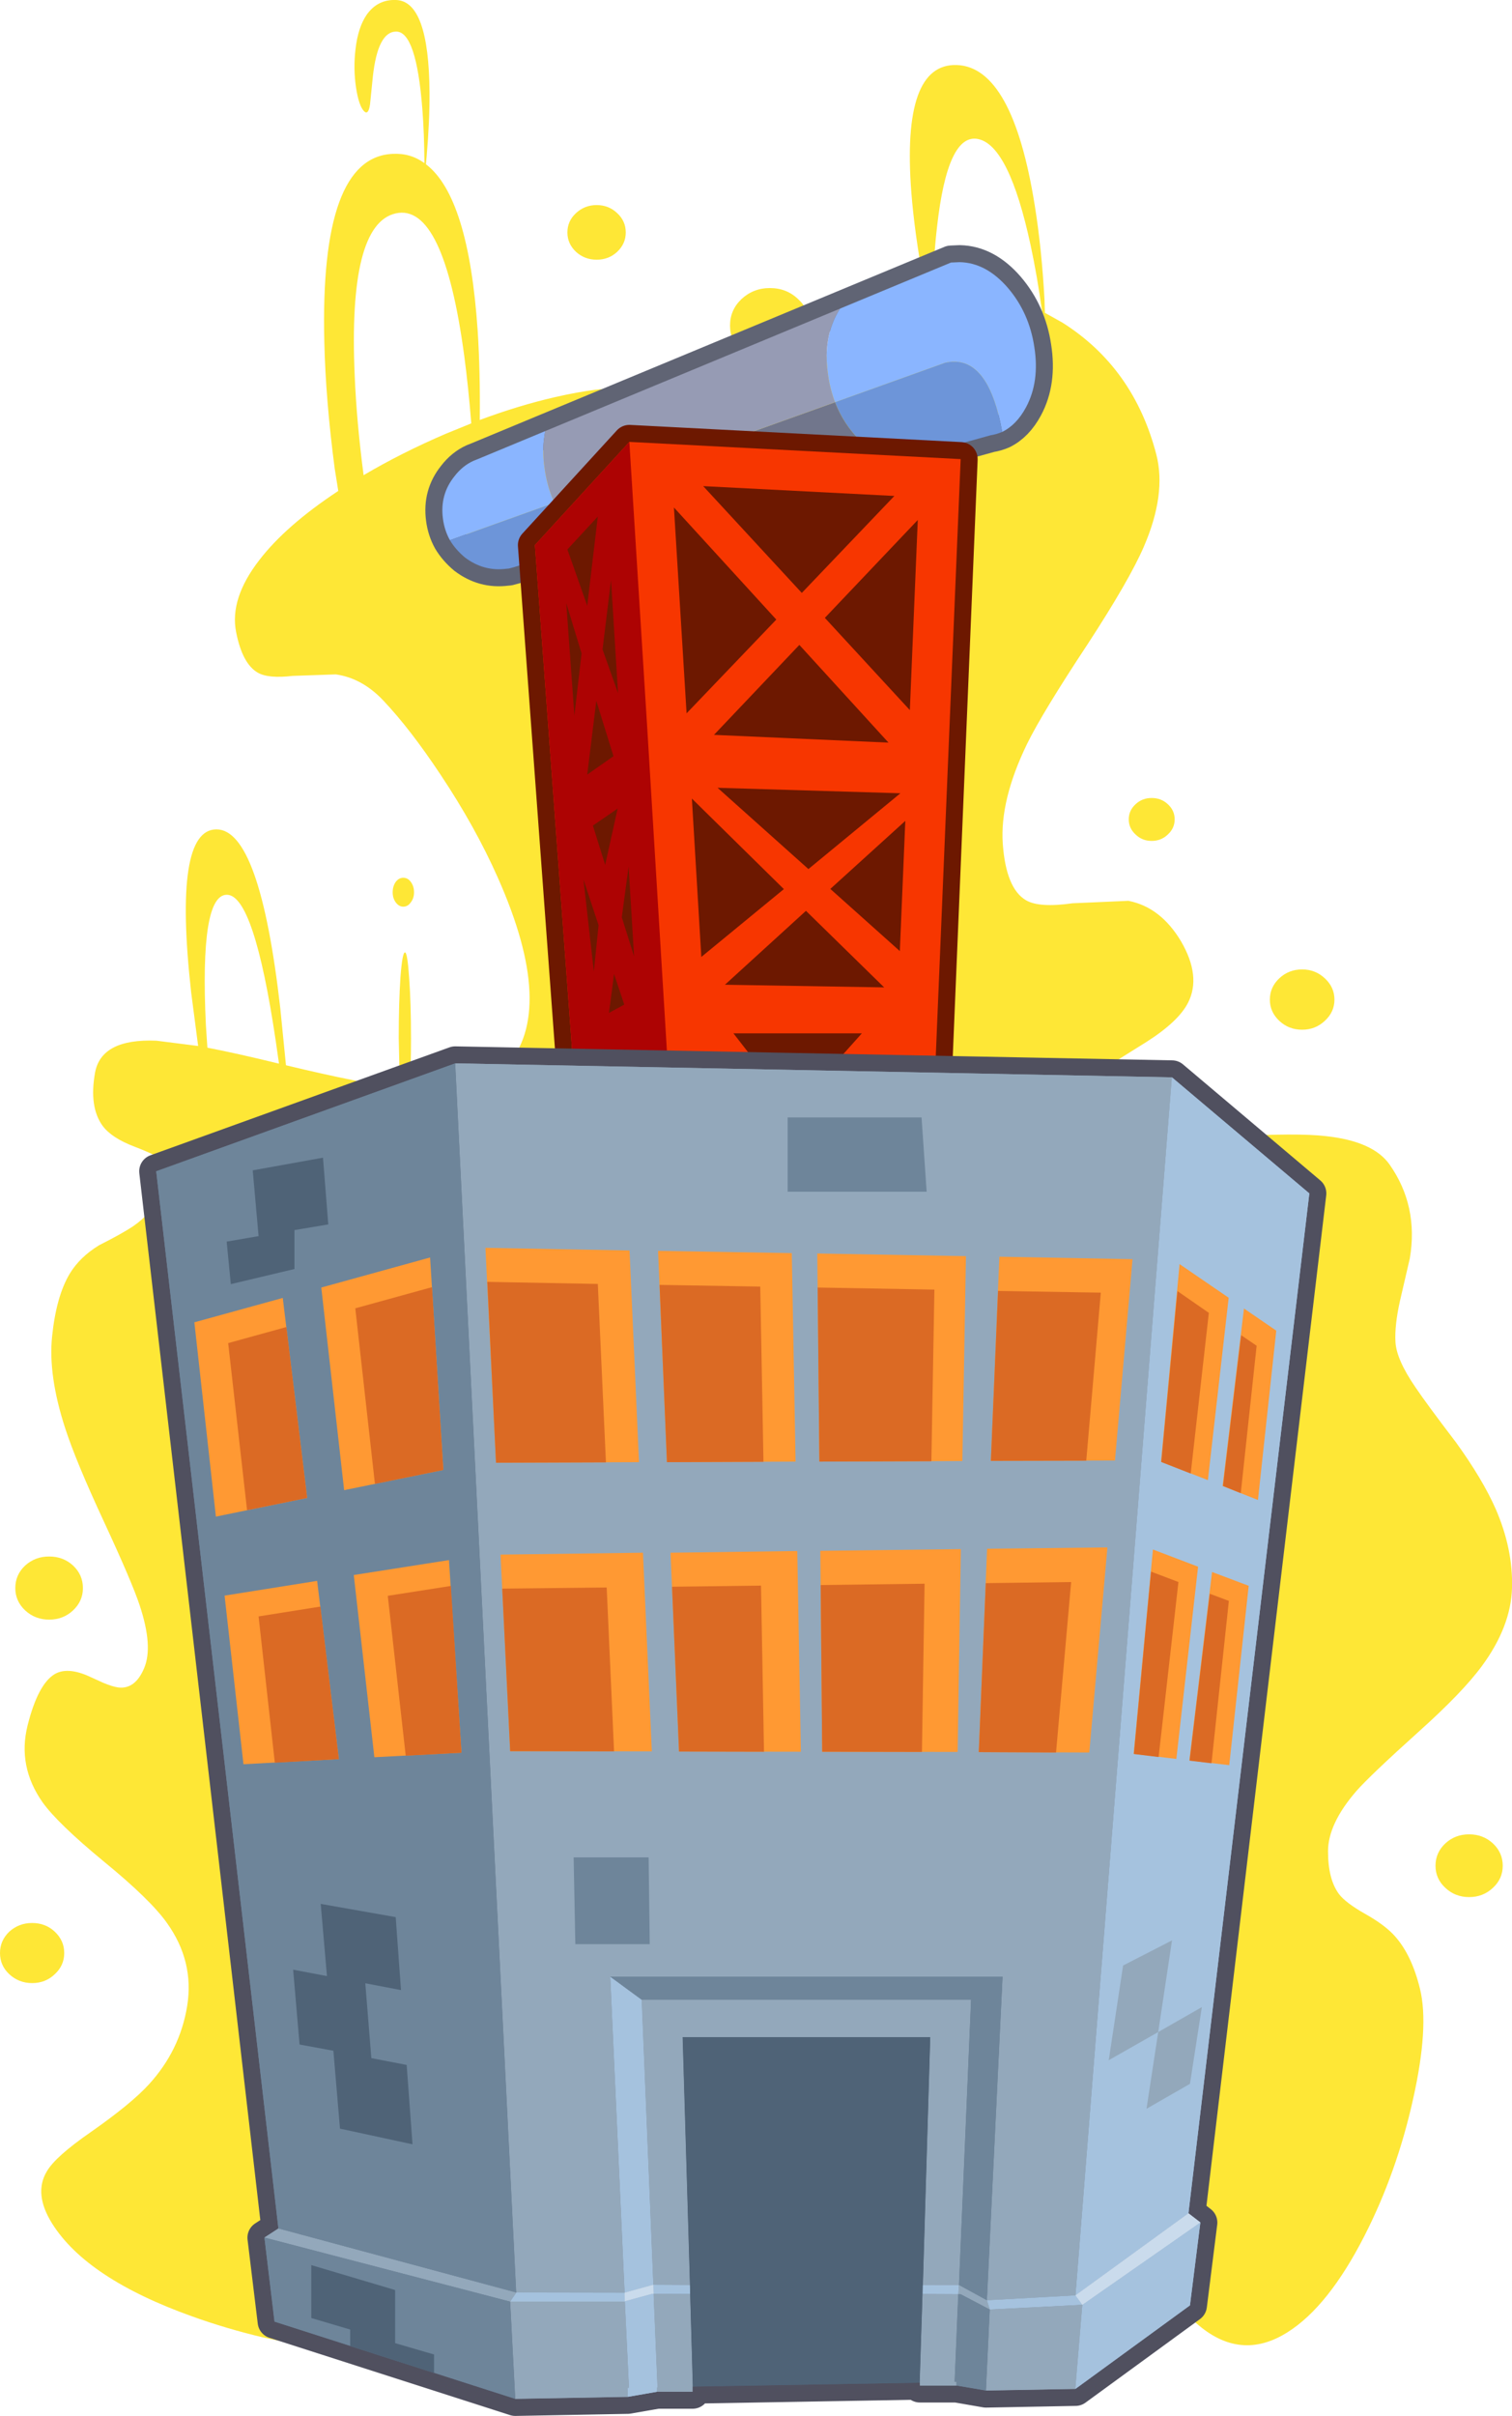<?xml version="1.0" encoding="UTF-8" standalone="no"?>
<svg xmlns:xlink="http://www.w3.org/1999/xlink" height="639.1px" width="400.25px" xmlns="http://www.w3.org/2000/svg">
  <g transform="matrix(1.0, 0.0, 0.0, 1.0, 199.65, 393.95)">
    <path d="M47.25 -316.95 Q62.6 -318.3 76.2 -311.6 74.9 -321.05 73.15 -329.15 67.5 -355.35 59.35 -357.15 51.2 -358.95 48.4 -333.95 47.5 -326.25 47.25 -316.95 M41.6 -343.0 Q38.95 -377.25 53.65 -376.75 68.4 -376.2 74.25 -339.7 76.1 -328.25 76.85 -314.65 L76.95 -311.2 81.6 -308.6 Q100.5 -296.65 106.45 -273.7 109.15 -263.25 103.15 -249.35 99.35 -240.55 88.3 -223.6 76.3 -205.45 72.25 -197.2 65.0 -182.3 65.8 -170.75 66.65 -158.9 71.95 -155.8 75.45 -153.75 84.25 -155.0 L99.05 -155.65 Q107.55 -154.0 112.95 -145.0 118.4 -135.7 114.85 -128.7 112.3 -123.7 103.8 -118.3 L97.0 -114.05 Q93.2 -111.65 91.25 -109.85 85.95 -105.0 88.55 -99.55 91.3 -93.95 102.6 -92.9 109.05 -92.3 126.55 -93.3 143.6 -94.3 151.35 -93.4 163.8 -92.05 168.15 -85.95 175.9 -74.95 173.55 -61.05 L170.95 -49.85 Q169.5 -43.35 169.75 -38.95 170.0 -34.3 175.05 -26.95 178.05 -22.5 185.8 -12.35 192.8 -2.65 196.25 5.15 200.9 15.8 200.6 26.15 200.3 36.35 192.65 46.75 187.55 53.7 175.95 64.1 163.0 75.75 159.4 79.85 151.9 88.5 151.9 95.8 151.9 103.2 154.8 107.1 156.55 109.4 161.65 112.3 167.1 115.35 169.7 118.35 174.1 123.35 176.25 132.2 178.7 142.25 174.4 161.4 170.1 180.75 161.55 197.5 152.0 216.2 141.2 223.0 128.65 230.95 117.0 220.6 103.1 208.35 -11.2 216.4 -43.15 218.6 -88.25 222.95 L-122.5 225.95 -130.35 224.3 Q-139.95 222.0 -148.7 218.85 -176.7 208.85 -185.85 194.25 -190.8 186.35 -187.25 180.45 -185.0 176.55 -175.6 170.05 -164.75 162.45 -160.15 157.35 -152.0 148.4 -150.1 136.7 -148.2 124.9 -155.45 114.75 -159.85 108.55 -172.15 98.5 -184.4 88.4 -188.4 82.8 -195.05 73.3 -192.35 62.5 -189.6 51.55 -185.15 48.9 -181.95 47.05 -176.65 49.25 L-172.35 51.2 Q-169.85 52.25 -168.3 52.45 -163.85 52.95 -161.5 47.35 -159.05 41.6 -162.7 30.65 -164.7 24.6 -172.15 8.55 -179.55 -7.35 -182.4 -16.15 -186.95 -30.15 -185.85 -40.5 -184.75 -51.05 -181.2 -57.0 -178.5 -61.45 -173.4 -64.55 -167.45 -67.55 -164.5 -69.5 -159.5 -72.9 -156.65 -78.35 -153.7 -84.1 -156.35 -86.8 -157.55 -88.1 -164.0 -90.6 -170.1 -92.9 -172.5 -96.15 -176.1 -101.1 -174.5 -110.15 -172.85 -119.25 -158.25 -118.65 L-147.2 -117.25 -149.05 -131.45 Q-153.85 -174.55 -142.35 -174.55 -130.85 -174.55 -125.45 -127.2 L-123.95 -112.15 Q-104.15 -107.4 -93.8 -106.1 L-94.1 -119.25 Q-94.1 -128.7 -93.65 -135.35 -93.15 -142.0 -92.45 -142.0 -91.8 -142.0 -91.35 -135.35 -90.85 -128.7 -90.85 -119.25 -90.85 -111.65 -91.2 -105.8 L-90.55 -105.75 Q-72.4 -104.2 -65.7 -111.65 -52.2 -126.6 -67.9 -161.85 -73.85 -175.25 -83.05 -189.05 -91.05 -201.1 -98.15 -208.6 -103.75 -214.55 -110.75 -215.55 L-122.2 -215.15 Q-128.6 -214.4 -131.4 -216.0 -135.5 -218.35 -137.15 -226.75 -138.9 -235.6 -131.0 -245.8 -124.0 -254.9 -110.15 -264.05 L-110.1 -264.05 -111.05 -270.0 Q-113.45 -288.25 -113.8 -303.5 -115.0 -352.4 -95.7 -353.25 -91.0 -353.5 -87.3 -350.8 L-87.3 -351.05 Q-87.35 -358.7 -87.85 -365.15 -89.45 -385.65 -94.8 -385.6 -99.65 -385.55 -100.95 -373.7 L-101.7 -366.3 Q-102.15 -363.35 -103.3 -364.55 -104.65 -365.95 -105.4 -370.75 -106.15 -375.8 -105.55 -380.85 -104.9 -386.7 -102.55 -390.1 -99.65 -394.15 -94.8 -393.95 -86.1 -393.65 -85.95 -369.45 -85.9 -362.15 -86.7 -352.7 L-86.9 -350.5 Q-75.6 -341.9 -73.2 -306.45 -72.5 -295.5 -72.65 -282.85 -62.3 -286.7 -52.7 -288.9 -40.65 -291.65 -33.3 -291.25 -28.2 -290.95 -23.35 -288.75 -17.45 -286.1 -15.15 -285.65 -9.5 -284.4 -0.75 -285.85 8.2 -287.35 13.15 -291.7 16.1 -294.3 19.75 -300.7 23.4 -307.05 26.65 -309.8 32.0 -314.4 41.5 -316.15 L45.45 -316.75 44.85 -319.35 Q42.45 -332.25 41.6 -343.0 M14.75 -307.85 Q14.75 -303.75 11.6 -300.9 8.55 -298.0 4.15 -298.0 -0.2 -298.0 -3.35 -300.9 -6.4 -303.75 -6.4 -307.85 -6.4 -311.95 -3.35 -314.85 -0.2 -317.75 4.15 -317.75 8.55 -317.75 11.6 -314.85 14.75 -311.95 14.75 -307.85 M109.5 -173.2 Q107.75 -171.5 105.2 -171.5 102.7 -171.5 100.95 -173.2 99.15 -174.85 99.15 -177.2 99.15 -179.55 100.95 -181.2 102.7 -182.85 105.2 -182.85 107.75 -182.85 109.5 -181.2 111.3 -179.55 111.3 -177.2 111.3 -174.85 109.5 -173.2 M139.0 -135.15 Q141.5 -137.5 145.05 -137.5 148.55 -137.5 151.05 -135.15 153.6 -132.8 153.6 -129.5 153.6 -126.25 151.05 -123.9 148.55 -121.55 145.05 -121.55 141.5 -121.55 139.0 -123.9 136.5 -126.25 136.5 -129.5 136.5 -132.8 139.0 -135.15 M189.25 91.3 Q192.95 91.3 195.55 93.7 198.15 96.15 198.15 99.6 198.15 103.05 195.55 105.45 192.95 107.9 189.25 107.9 185.55 107.9 182.95 105.45 180.35 103.05 180.35 99.6 180.35 96.15 182.95 93.7 185.55 91.3 189.25 91.3 M-36.25 -337.55 Q-34.0 -335.45 -34.0 -332.45 -34.0 -329.5 -36.25 -327.35 -38.5 -325.25 -41.7 -325.25 -44.9 -325.25 -47.2 -327.35 -49.45 -329.5 -49.45 -332.45 -49.45 -335.45 -47.2 -337.55 -44.9 -339.7 -41.7 -339.7 -38.5 -339.7 -36.25 -337.55 M-74.9 -281.95 Q-75.65 -291.45 -76.75 -299.75 -82.2 -340.35 -94.9 -337.5 -107.55 -334.65 -105.75 -294.45 -105.25 -282.4 -103.4 -268.25 -93.4 -274.15 -81.65 -279.2 L-74.9 -281.95 M-144.75 -116.8 Q-136.95 -115.3 -125.9 -112.6 L-125.8 -112.6 -126.65 -118.55 Q-132.4 -157.25 -139.6 -157.25 -146.8 -157.25 -145.15 -122.8 L-144.75 -116.8 M-90.05 -157.9 Q-90.05 -156.35 -90.9 -155.25 -91.7 -154.1 -92.9 -154.1 -94.05 -154.1 -94.9 -155.25 -95.7 -156.35 -95.7 -157.9 -95.7 -159.5 -94.9 -160.65 -94.05 -161.75 -92.9 -161.75 -91.7 -161.75 -90.9 -160.65 -90.05 -159.5 -90.05 -157.9 M-186.65 17.8 Q-182.9 17.8 -180.3 20.2 -177.7 22.65 -177.7 26.15 -177.7 29.6 -180.3 32.05 -182.9 34.5 -186.65 34.5 -190.35 34.5 -193.0 32.05 -195.6 29.6 -195.6 26.15 -195.6 22.65 -193.0 20.2 -190.35 17.8 -186.65 17.8 M-185.15 128.3 Q-187.6 130.65 -191.15 130.65 -194.65 130.65 -197.2 128.3 -199.65 126.0 -199.65 122.7 -199.65 119.4 -197.2 117.05 -194.65 114.75 -191.15 114.75 -187.6 114.75 -185.15 117.05 -182.65 119.4 -182.65 122.7 -182.65 126.0 -185.15 128.3" fill="#fee736" fill-rule="evenodd" stroke="none"/>
    <path d="M67.15 -317.8 Q72.8 -311.2 74.15 -302.15 75.6 -293.0 71.95 -286.2 69.45 -281.55 65.65 -279.7 64.15 -279.05 62.55 -278.8 L-62.2 -244.35 Q-63.5 -243.9 -64.95 -243.55 L-65.55 -243.5 Q-71.6 -242.7 -76.6 -246.5 -79.05 -248.55 -80.55 -251.05 -82.0 -253.65 -82.4 -256.75 -83.25 -263.1 -79.35 -267.95 -77.2 -270.75 -74.3 -272.05 L-73.05 -272.55 52.1 -324.5 54.4 -324.6 Q61.4 -324.45 67.15 -317.8 Z" fill="none" stroke="#606474" stroke-linecap="round" stroke-linejoin="round" stroke-width="9.0"/>
    <path d="M22.7 -312.3 L52.1 -324.5 54.4 -324.6 Q61.4 -324.45 67.15 -317.8 72.8 -311.2 74.15 -302.15 75.6 -293.0 71.95 -286.2 69.45 -281.55 65.65 -279.7 61.9 -300.55 50.55 -298.0 L21.4 -287.55 Q20.1 -290.95 19.55 -294.8 18.05 -305.0 22.7 -312.3 M-80.55 -251.05 Q-82.0 -253.65 -82.4 -256.75 -83.25 -263.1 -79.35 -267.95 -77.2 -270.75 -74.3 -272.05 L-73.05 -272.55 -55.35 -279.9 -55.7 -277.35 Q-56.05 -273.9 -55.5 -270.15 -54.9 -265.65 -53.2 -261.6 L-52.9 -260.95 -80.55 -251.05" fill="#8ab5ff" fill-rule="evenodd" stroke="none"/>
    <path d="M65.65 -279.7 Q64.15 -279.05 62.55 -278.8 L37.15 -271.75 Q32.35 -273.0 28.15 -277.25 23.65 -281.7 21.4 -287.55 L50.55 -298.0 Q61.9 -300.55 65.65 -279.7 M-43.8 -249.4 L-62.2 -244.35 Q-63.5 -243.9 -64.95 -243.55 L-65.55 -243.5 Q-71.6 -242.7 -76.6 -246.5 -79.05 -248.55 -80.55 -251.05 L-52.9 -260.95 -51.85 -258.85 Q-49.25 -254.0 -44.8 -250.15 L-43.8 -249.4" fill="#6d95d9" fill-rule="evenodd" stroke="none"/>
    <path d="M37.15 -271.75 L-43.8 -249.4 -44.8 -250.15 Q-49.25 -254.0 -51.85 -258.85 L-52.9 -260.95 21.4 -287.55 Q23.65 -281.7 28.15 -277.25 32.35 -273.0 37.15 -271.75" fill="#71768c" fill-rule="evenodd" stroke="none"/>
    <path d="M-55.35 -279.9 L22.7 -312.3 Q18.05 -305.0 19.55 -294.8 20.1 -290.95 21.4 -287.55 L-52.9 -260.95 -53.2 -261.6 Q-54.9 -265.65 -55.5 -270.15 -56.05 -273.9 -55.7 -277.35 L-55.35 -279.9" fill="#969bb4" fill-rule="evenodd" stroke="none"/>
    <path d="M46.2 -69.9 L-44.8 -69.9 -58.05 -249.75 -33.05 -277.05 54.65 -272.5 46.2 -69.9" fill="#f73600" fill-rule="evenodd" stroke="none"/>
    <path d="M46.2 -69.9 L-44.8 -69.9 -58.05 -249.75 -33.05 -277.05 54.65 -272.5 46.2 -69.9 Z" fill="none" stroke="#6d1800" stroke-linecap="round" stroke-linejoin="round" stroke-width="9.0"/>
    <path d="M46.2 -69.9 L-44.8 -69.9 -58.05 -249.75 -33.05 -277.05 54.65 -272.5 46.2 -69.9" fill="#f73600" fill-rule="evenodd" stroke="none"/>
    <path d="M-13.5 -265.35 L37.1 -262.75 12.6 -237.1 -13.5 -265.35 M11.95 -223.35 L35.55 -197.5 -10.65 -199.55 11.95 -223.35 M18.7 -230.5 L43.3 -256.4 41.2 -206.1 18.7 -230.5 M38.55 -142.35 L20.15 -158.8 40.0 -176.8 38.55 -142.35 M-9.7 -185.55 L38.7 -184.1 14.35 -164.05 -9.7 -185.55 M10.3 -100.25 L-5.5 -120.6 28.5 -120.6 10.3 -100.25 M-14.0 -140.8 L-16.5 -182.7 7.85 -158.75 -14.0 -140.8 M34.4 -132.75 L-7.75 -133.45 13.7 -153.0 34.4 -132.75 M25.6 -80.55 L17.35 -91.1 37.4 -114.1 35.95 -80.55 25.6 -80.55 M-10.25 -80.55 L-12.25 -112.4 3.5 -92.65 -7.35 -80.55 -10.25 -80.55 M13.1 -80.55 L8.2 -80.55 10.75 -83.5 13.1 -80.55 M-21.25 -259.7 L5.85 -230.05 -17.9 -205.25 -21.25 -259.7" fill="#6d1800" fill-rule="evenodd" stroke="none"/>
    <path d="M-28.25 -200.25 L-20.3 -69.9 -44.8 -69.9 -58.05 -249.75 -33.05 -277.05 -28.25 -200.3 -28.25 -200.25" fill="#ad0303" fill-rule="evenodd" stroke="none"/>
    <path d="M-36.05 -210.6 L-40.15 -222.15 -37.9 -240.5 -36.05 -210.6 M-49.45 -248.6 L-41.4 -257.3 -44.2 -233.7 -49.45 -248.6 M-44.2 -189.05 L-41.8 -208.55 -37.25 -193.9 -44.2 -189.05 M-45.7 -221.1 L-47.6 -204.65 -49.75 -234.4 -45.7 -221.1 M-41.2 -149.2 L-42.45 -136.95 -45.2 -161.3 -41.2 -149.2 M-42.7 -175.55 L-36.15 -180.05 -39.45 -165.15 -42.7 -175.55 M-35.05 -151.3 L-33.25 -164.7 -31.8 -140.95 -35.05 -151.3 M-34.4 -128.2 L-38.45 -126.0 -37.1 -136.3 -34.4 -128.2 M-37.65 -100.45 L-40.3 -93.8 -42.0 -108.95 -37.65 -100.45 M-34.2 -116.35 L-36.7 -108.25 -40.3 -114.0 -34.2 -116.35 M-32.75 -101.9 L-29.95 -111.0 -29.05 -95.75 -32.75 -101.9 M-28.15 -81.75 L-27.85 -77.0 -38.2 -77.0 -38.6 -82.95 -35.05 -94.55 -28.15 -81.75" fill="#6d1800" fill-rule="evenodd" stroke="none"/>
    <path d="M110.6 -108.95 L146.95 -78.25 114.95 191.55 85.05 213.3 110.6 -108.95 85.05 213.3 114.95 191.55 118.1 194.0 115.35 215.9 85.05 238.0 61.35 238.45 53.55 237.1 43.85 237.1 43.85 236.35 43.8 236.35 -16.25 237.4 -16.3 237.4 -16.3 238.1 -16.3 238.75 -25.7 238.75 -33.45 240.1 -63.25 240.65 -126.95 220.2 -129.65 198.0 -125.95 195.6 -158.3 -84.1 -79.15 -112.65 110.6 -108.95 M-63.0 212.5 L-79.15 -112.65 -63.0 212.5 -34.3 212.55 -38.1 129.0 65.75 129.0 61.65 214.6 85.05 213.3 86.9 215.75 62.4 217.0 54.65 212.95 54.05 212.95 53.05 236.15 53.55 236.15 53.55 237.1 53.55 236.15 53.05 236.15 54.05 212.95 44.55 212.9 44.6 210.5 44.65 210.5 54.2 210.55 44.65 210.5 44.6 210.5 44.55 212.9 54.05 212.95 54.2 210.55 57.4 135.05 -29.75 135.05 -26.7 210.45 -17.0 210.5 -18.9 144.95 46.6 144.95 44.65 210.5 46.6 144.95 -18.9 144.95 -17.0 210.5 -26.7 210.45 -29.75 135.05 57.4 135.05 54.2 210.55 54.05 212.95 54.65 212.95 62.4 217.0 61.65 214.6 54.2 210.55 61.65 214.6 62.4 217.0 86.9 215.75 85.05 213.3 61.65 214.6 65.75 129.0 -38.1 129.0 -29.75 135.05 -38.1 129.0 -34.3 212.55 -26.7 210.45 -26.6 212.85 -16.95 212.9 -17.0 210.5 -16.95 212.9 -26.6 212.85 -26.7 210.45 -34.3 212.55 -34.2 214.8 -27.1 212.85 -26.6 212.85 -25.6 237.6 -25.7 237.6 -25.7 238.75 -25.7 237.6 -25.6 237.6 -26.6 212.85 -27.1 212.85 -34.2 214.8 -34.3 212.55 -63.0 212.5 -63.0 212.55 -64.6 214.95 -34.2 214.95 -34.2 214.8 -33.15 237.7 -33.55 237.7 -33.45 240.1 -33.55 237.7 -33.15 237.7 -34.2 214.8 -34.2 214.95 -64.6 214.95 -63.0 212.55 -63.0 212.5 -125.95 195.6 -63.0 212.5 M-64.6 214.95 L-129.65 198.0 -64.6 214.95 -63.25 240.65 -64.6 214.95 M-16.25 237.4 L-16.95 212.9 -16.25 237.4 M61.35 238.45 L62.4 217.0 61.35 238.45 M85.05 238.0 L86.9 215.75 118.1 194.0 86.9 215.75 85.05 238.0 M44.55 212.9 L43.8 236.35 44.55 212.9" fill="#50505f" fill-rule="evenodd" stroke="none"/>
    <path d="M114.95 191.55 L146.95 -78.25 110.6 -108.95 85.05 213.3 114.95 191.55 118.1 194.0 115.35 215.9 85.05 238.0 61.35 238.45 53.55 237.1 43.85 237.1 43.85 236.35 43.8 236.35 -16.25 237.4 -16.3 237.4 -16.3 238.1 -16.3 238.75 -25.7 238.75 -33.45 240.1 -63.25 240.65 -126.95 220.2 -129.65 198.0 -125.95 195.6 -158.3 -84.1 -79.15 -112.65 110.6 -108.95 M54.2 210.55 L44.65 210.5 44.6 210.5 44.55 212.9 54.05 212.95 54.2 210.55 57.4 135.05 -29.75 135.05 -26.7 210.45 -17.0 210.5 -18.9 144.95 46.6 144.95 44.65 210.5 M54.05 212.95 L54.65 212.95 62.4 217.0 61.65 214.6 54.2 210.55 M53.55 237.1 L53.55 236.15 53.05 236.15 54.05 212.95 M43.8 236.35 L44.55 212.9 M62.4 217.0 L86.9 215.75 85.05 213.3 61.65 214.6 65.75 129.0 -38.1 129.0 -29.75 135.05 M118.1 194.0 L86.9 215.75 85.05 238.0 M62.4 217.0 L61.35 238.45 M-38.1 129.0 L-34.3 212.55 -26.7 210.45 -26.6 212.85 -16.95 212.9 -17.0 210.5 M-34.3 212.55 L-34.2 214.8 -27.1 212.85 -26.6 212.85 -25.6 237.6 -25.7 237.6 -25.7 238.75 M-34.3 212.55 L-63.0 212.5 -63.0 212.55 -64.6 214.95 -34.2 214.95 -34.2 214.8 -33.15 237.7 -33.55 237.7 -33.45 240.1 M-64.6 214.95 L-63.25 240.65 M-16.95 212.9 L-16.25 237.4 M-63.0 212.5 L-125.95 195.6 M-129.65 198.0 L-64.6 214.95 M-79.15 -112.65 L-63.0 212.5" fill="none" stroke="#50505f" stroke-linecap="round" stroke-linejoin="round" stroke-width="9.0"/>
    <path d="M110.6 -108.95 L146.95 -78.25 114.95 191.55 85.05 213.3 110.6 -108.95 M118.1 194.0 L115.35 215.9 85.05 238.0 86.9 215.75 62.4 217.0 61.65 214.6 85.05 213.3 86.9 215.75 118.1 194.0 M-25.7 238.75 L-33.45 240.1 -33.55 237.7 -33.15 237.7 -34.2 214.8 -34.2 214.95 -64.6 214.95 -63.0 212.55 -63.0 212.5 -34.3 212.55 -38.1 129.0 -29.75 135.05 -26.7 210.45 -17.0 210.5 -16.95 212.9 -26.6 212.85 -26.7 210.45 -34.3 212.55 -34.2 214.8 -27.1 212.85 -26.6 212.85 -25.6 237.6 -25.7 237.6 -25.7 238.75 M44.65 210.5 L54.2 210.55 54.05 212.95 44.55 212.9 44.6 210.5 44.65 210.5" fill="#a5c2de" fill-rule="evenodd" stroke="none"/>
    <path d="M110.6 -108.95 L85.05 213.3 61.65 214.6 65.75 129.0 -38.1 129.0 -34.3 212.55 -63.0 212.5 -63.0 212.55 -64.6 214.95 -34.2 214.95 -34.2 214.8 -33.15 237.7 -33.55 237.7 -33.45 240.1 -63.25 240.65 -64.6 214.95 -129.65 198.0 -125.95 195.6 -63.0 212.5 -79.15 -112.65 110.6 -108.95 M85.05 238.0 L61.35 238.45 62.4 217.0 54.65 212.95 54.05 212.95 54.2 210.55 44.65 210.5 46.6 144.95 -18.9 144.95 -17.0 210.5 -26.7 210.45 -29.75 135.05 57.4 135.05 54.2 210.55 61.65 214.6 62.4 217.0 86.9 215.75 85.05 238.0 M53.55 237.1 L43.85 237.1 43.85 236.35 43.8 236.35 44.55 212.9 54.05 212.95 53.05 236.15 53.55 236.15 53.55 237.1 M-16.25 237.4 L-16.3 237.4 -16.3 238.1 -16.3 238.75 -25.7 238.75 -25.7 237.6 -25.6 237.6 -26.6 212.85 -16.95 212.9 -16.25 237.4" fill="#93a8bb" fill-rule="evenodd" stroke="none"/>
    <path d="M43.8 236.35 L-16.25 237.4 -16.95 212.9 -17.0 210.5 -18.9 144.95 46.6 144.95 44.65 210.5 44.6 210.5 44.55 212.9 43.8 236.35" fill="#4f6377" fill-rule="evenodd" stroke="none"/>
    <path d="M61.35 238.45 L53.55 237.1 53.55 236.15 53.05 236.15 54.05 212.95 54.65 212.95 62.4 217.0 61.35 238.45 M-63.25 240.65 L-126.95 220.2 -129.65 198.0 -64.6 214.95 -63.25 240.65 M-125.95 195.6 L-158.3 -84.1 -79.15 -112.65 -63.0 212.5 -125.95 195.6 M61.65 214.6 L54.2 210.55 57.4 135.05 -29.75 135.05 -38.1 129.0 65.75 129.0 61.65 214.6" fill="#6e859a" fill-rule="evenodd" stroke="none"/>
    <path d="M85.05 213.3 L114.95 191.55 118.1 194.0 86.9 215.75 85.05 213.3 M-34.3 212.55 L-26.7 210.45 -26.6 212.85 -27.1 212.85 -34.2 214.8 -34.3 212.55" fill="#cadbec" fill-rule="evenodd" stroke="none"/>
    <path d="M110.55 -108.95 L146.95 -78.25 114.95 191.55 85.05 213.25 110.55 -108.95 M118.1 193.95 L115.35 215.9 85.0 238.0 86.85 215.75 62.35 217.0 61.6 214.55 85.05 213.25 86.85 215.75 118.1 193.95 M-25.7 238.75 L-33.45 240.1 -33.55 237.7 -33.15 237.7 -34.25 214.8 -34.25 214.9 -64.6 214.9 -63.0 212.55 -63.0 212.5 -34.3 212.55 -38.1 128.95 -29.8 135.05 -26.7 210.45 -17.0 210.5 -16.95 212.9 -26.65 212.85 -26.7 210.45 -34.3 212.55 -34.25 214.8 -27.1 212.85 -26.65 212.85 -25.6 237.6 -25.7 237.6 -25.7 238.75 M54.2 210.5 L54.0 212.95 44.55 212.9 44.6 210.5 44.65 210.5 54.2 210.5" fill="#a5c2de" fill-rule="evenodd" stroke="none"/>
    <path d="M110.55 -108.95 L85.05 213.25 61.6 214.55 62.35 217.0 54.65 212.95 54.0 212.95 53.05 236.1 53.55 236.1 53.55 237.1 43.85 237.1 43.85 236.35 43.8 236.35 44.55 212.9 54.0 212.95 54.2 210.5 44.65 210.5 46.6 144.95 -18.95 144.95 -17.0 210.5 -26.7 210.45 -29.8 135.05 57.4 135.05 54.2 210.5 61.6 214.55 65.75 128.95 -38.1 128.95 -34.3 212.55 -63.0 212.5 -63.0 212.55 -64.6 214.9 -34.25 214.9 -34.25 214.8 -33.15 237.7 -33.55 237.7 -33.45 240.1 -63.25 240.6 -64.6 214.9 -129.65 197.95 -125.95 195.55 -63.0 212.5 -79.15 -112.65 110.55 -108.95 M85.0 238.0 L61.35 238.4 62.35 217.0 86.85 215.75 85.0 238.0 M-16.25 237.35 L-16.35 237.35 -16.35 238.1 -16.35 238.75 -25.7 238.75 -25.7 237.6 -25.6 237.6 -26.65 212.85 -16.95 212.9 -16.25 237.35" fill="#93a8bb" fill-rule="evenodd" stroke="none"/>
    <path d="M43.8 236.35 L-16.25 237.35 -16.95 212.9 -17.0 210.5 -18.95 144.95 46.6 144.95 44.65 210.5 44.6 210.5 44.55 212.9 43.8 236.35" fill="#4f6377" fill-rule="evenodd" stroke="none"/>
    <path d="M61.35 238.4 L53.55 237.1 53.55 236.1 53.05 236.1 54.0 212.95 54.65 212.95 62.35 217.0 61.35 238.4 M-63.25 240.6 L-127.0 220.2 -129.65 197.95 -64.6 214.9 -63.25 240.6 M-125.95 195.55 L-158.3 -84.1 -79.15 -112.65 -63.0 212.5 -125.95 195.55 M61.6 214.55 L54.2 210.5 57.4 135.05 -29.8 135.05 -38.1 128.95 65.75 128.95 61.6 214.55" fill="#6e859a" fill-rule="evenodd" stroke="none"/>
    <path d="M85.05 213.25 L114.95 191.55 118.1 193.95 86.85 215.75 85.05 213.25 M-34.3 212.55 L-26.7 210.45 -26.65 212.85 -27.1 212.85 -34.25 214.8 -34.3 212.55" fill="#cadbec" fill-rule="evenodd" stroke="none"/>
    <path d="M-36.5 -91.6 L-36.95 -106.05 -8.9 -106.05 -8.4 -91.6 -21.2 -91.6 -19.7 -77.6 -44.7 -77.6 -44.25 -91.6 -36.5 -91.6 M-22.65 112.1 L-22.65 98.15 -0.45 98.15 -0.45 112.1 9.85 112.1 9.85 125.15 -12.35 125.15 -12.35 112.1 -22.65 112.1" fill="#93a8bb" fill-rule="evenodd" stroke="none"/>
    <path d="M-138.55 -54.25 L-139.65 -65.5 -131.2 -66.95 -132.75 -84.35 -114.15 -87.7 -112.75 -70.05 -121.7 -68.55 -121.7 -58.25 -138.55 -54.25 M-94.9 113.2 L-93.5 132.5 -102.95 130.7 -101.35 150.5 -92.0 152.3 -90.45 173.3 -109.65 169.15 -111.4 148.55 -120.35 146.9 -122.05 127.1 -113.1 128.8 -114.75 109.7 -94.9 113.2 M-117.25 205.25 L-95.05 211.85 -95.05 225.9 -84.75 228.9 -84.75 233.8 -106.95 226.7 -106.95 222.3 -117.25 219.25 -117.25 205.25" fill="#4f6377" fill-rule="evenodd" stroke="none"/>
    <path d="M-47.8 97.4 L-27.95 97.4 -27.65 120.35 -47.35 120.35 -47.8 97.4 M44.3 -98.35 L45.65 -78.7 8.85 -78.7 8.85 -98.35 44.3 -98.35" fill="#6e859a" fill-rule="evenodd" stroke="none"/>
    <path d="M106.95 143.6 L118.5 137.0 115.35 157.3 103.85 163.9 106.95 143.6 93.85 151.05 97.65 126.0 110.6 119.35 106.95 143.6" fill="#93a8bb" fill-rule="evenodd" stroke="none"/>
    <path d="M-114.6 -53.35 L-85.8 -61.3 -82.3 -5.1 -108.55 0.25 -114.6 -53.35 M-124.8 -50.6 L-118.35 2.3 -142.5 7.25 -148.2 -44.15 -124.8 -50.6 M-115.7 24.25 L-109.95 71.4 -135.2 72.75 -140.2 28.15 -115.7 24.25 M-106.0 22.7 L-80.8 18.75 -77.5 69.7 -100.55 70.9 -106.0 22.7" fill="#ff9933" fill-rule="evenodd" stroke="none"/>
    <path d="M-97.0 28.2 L-79.75 25.5 -80.3 25.6 -77.5 69.7 -92.25 70.5 -97.0 28.2 M-131.2 33.65 L-114.85 31.05 -109.95 71.4 -126.9 72.35 -131.2 33.65 M-105.6 -47.85 L-85.3 -53.45 -82.3 -5.1 -100.4 -1.4 -105.6 -47.85 M-139.25 -38.65 L-123.85 -42.9 -118.35 2.3 -134.25 5.55 -139.25 -38.65" fill="#db6a24" fill-rule="evenodd" stroke="none"/>
    <path d="M56.05 -61.65 L55.1 -7.45 17.25 -7.3 16.7 -62.35 56.05 -61.65 M9.95 -62.45 L10.95 -7.3 -23.1 -7.15 -25.45 -63.05 9.95 -62.45 M11.4 16.35 L12.35 69.45 -19.9 69.4 -22.15 16.8 11.4 16.35 M17.5 16.3 L54.7 15.85 53.85 69.5 18.0 69.45 17.5 16.3 M61.65 15.75 L93.5 15.4 88.7 69.65 59.45 69.55 61.65 15.75 M64.9 -61.5 L100.15 -60.85 95.5 -7.6 62.65 -7.5 64.9 -61.5 M-33.0 -63.15 L-30.5 -7.15 -68.35 -7.0 -71.15 -63.85 -33.0 -63.15 M-67.15 17.3 L-29.45 16.8 -27.1 69.35 -64.6 69.3 -67.15 17.3" fill="#ff9933" fill-rule="evenodd" stroke="none"/>
    <path d="M1.6 -53.6 L2.45 -7.25 -23.1 -7.15 -25.05 -54.05 1.6 -53.6 M64.55 -52.45 L91.75 -52.0 87.9 -7.55 62.65 -7.5 64.55 -52.45 M14.2 -53.4 L47.7 -52.8 46.9 -7.4 17.25 -7.3 16.8 -53.35 14.2 -53.4 M-41.4 -54.3 L-39.25 -7.1 -68.35 -7.0 -70.65 -54.85 -41.4 -54.3" fill="#db6a24" fill-rule="evenodd" stroke="none"/>
    <path d="M17.6 25.35 L45.1 25.0 44.4 69.5 18.0 69.45 17.6 25.35 M61.3 24.85 L83.9 24.55 79.9 69.65 59.45 69.55 61.3 24.85 M2.6 69.45 L-19.9 69.4 -21.75 25.8 1.8 25.5 2.6 69.95 2.6 69.45 M-66.7 26.3 L-39.05 26.0 -37.1 69.35 -64.6 69.3 -66.7 26.3" fill="#db6a24" fill-rule="evenodd" stroke="none"/>
    <path d="M105.55 15.95 L117.5 20.5 111.75 71.35 100.45 70.0 105.55 15.95 M121.2 21.9 L130.9 25.55 125.75 73.0 115.2 71.75 121.2 21.9 M112.6 -59.55 L125.6 -50.65 120.1 -2.4 107.7 -7.25 112.6 -59.55 M129.65 -47.8 L138.2 -41.95 133.35 2.85 124.0 -0.85 129.65 -47.8" fill="#ff9933" fill-rule="evenodd" stroke="none"/>
    <path d="M128.45 -41.05 L133.0 -37.95 128.8 1.05 124.1 -0.85 128.9 -40.75 128.45 -41.05 M105.05 21.8 L112.3 24.55 107.05 70.85 100.5 70.05 105.05 21.8 M120.6 27.65 L125.65 29.55 121.05 72.5 115.25 71.8 120.6 27.65 M112.05 -52.4 L120.35 -46.65 115.55 -4.15 107.75 -7.2 112.05 -52.4" fill="#db6a24" fill-rule="evenodd" stroke="none"/>
  </g>
</svg>
